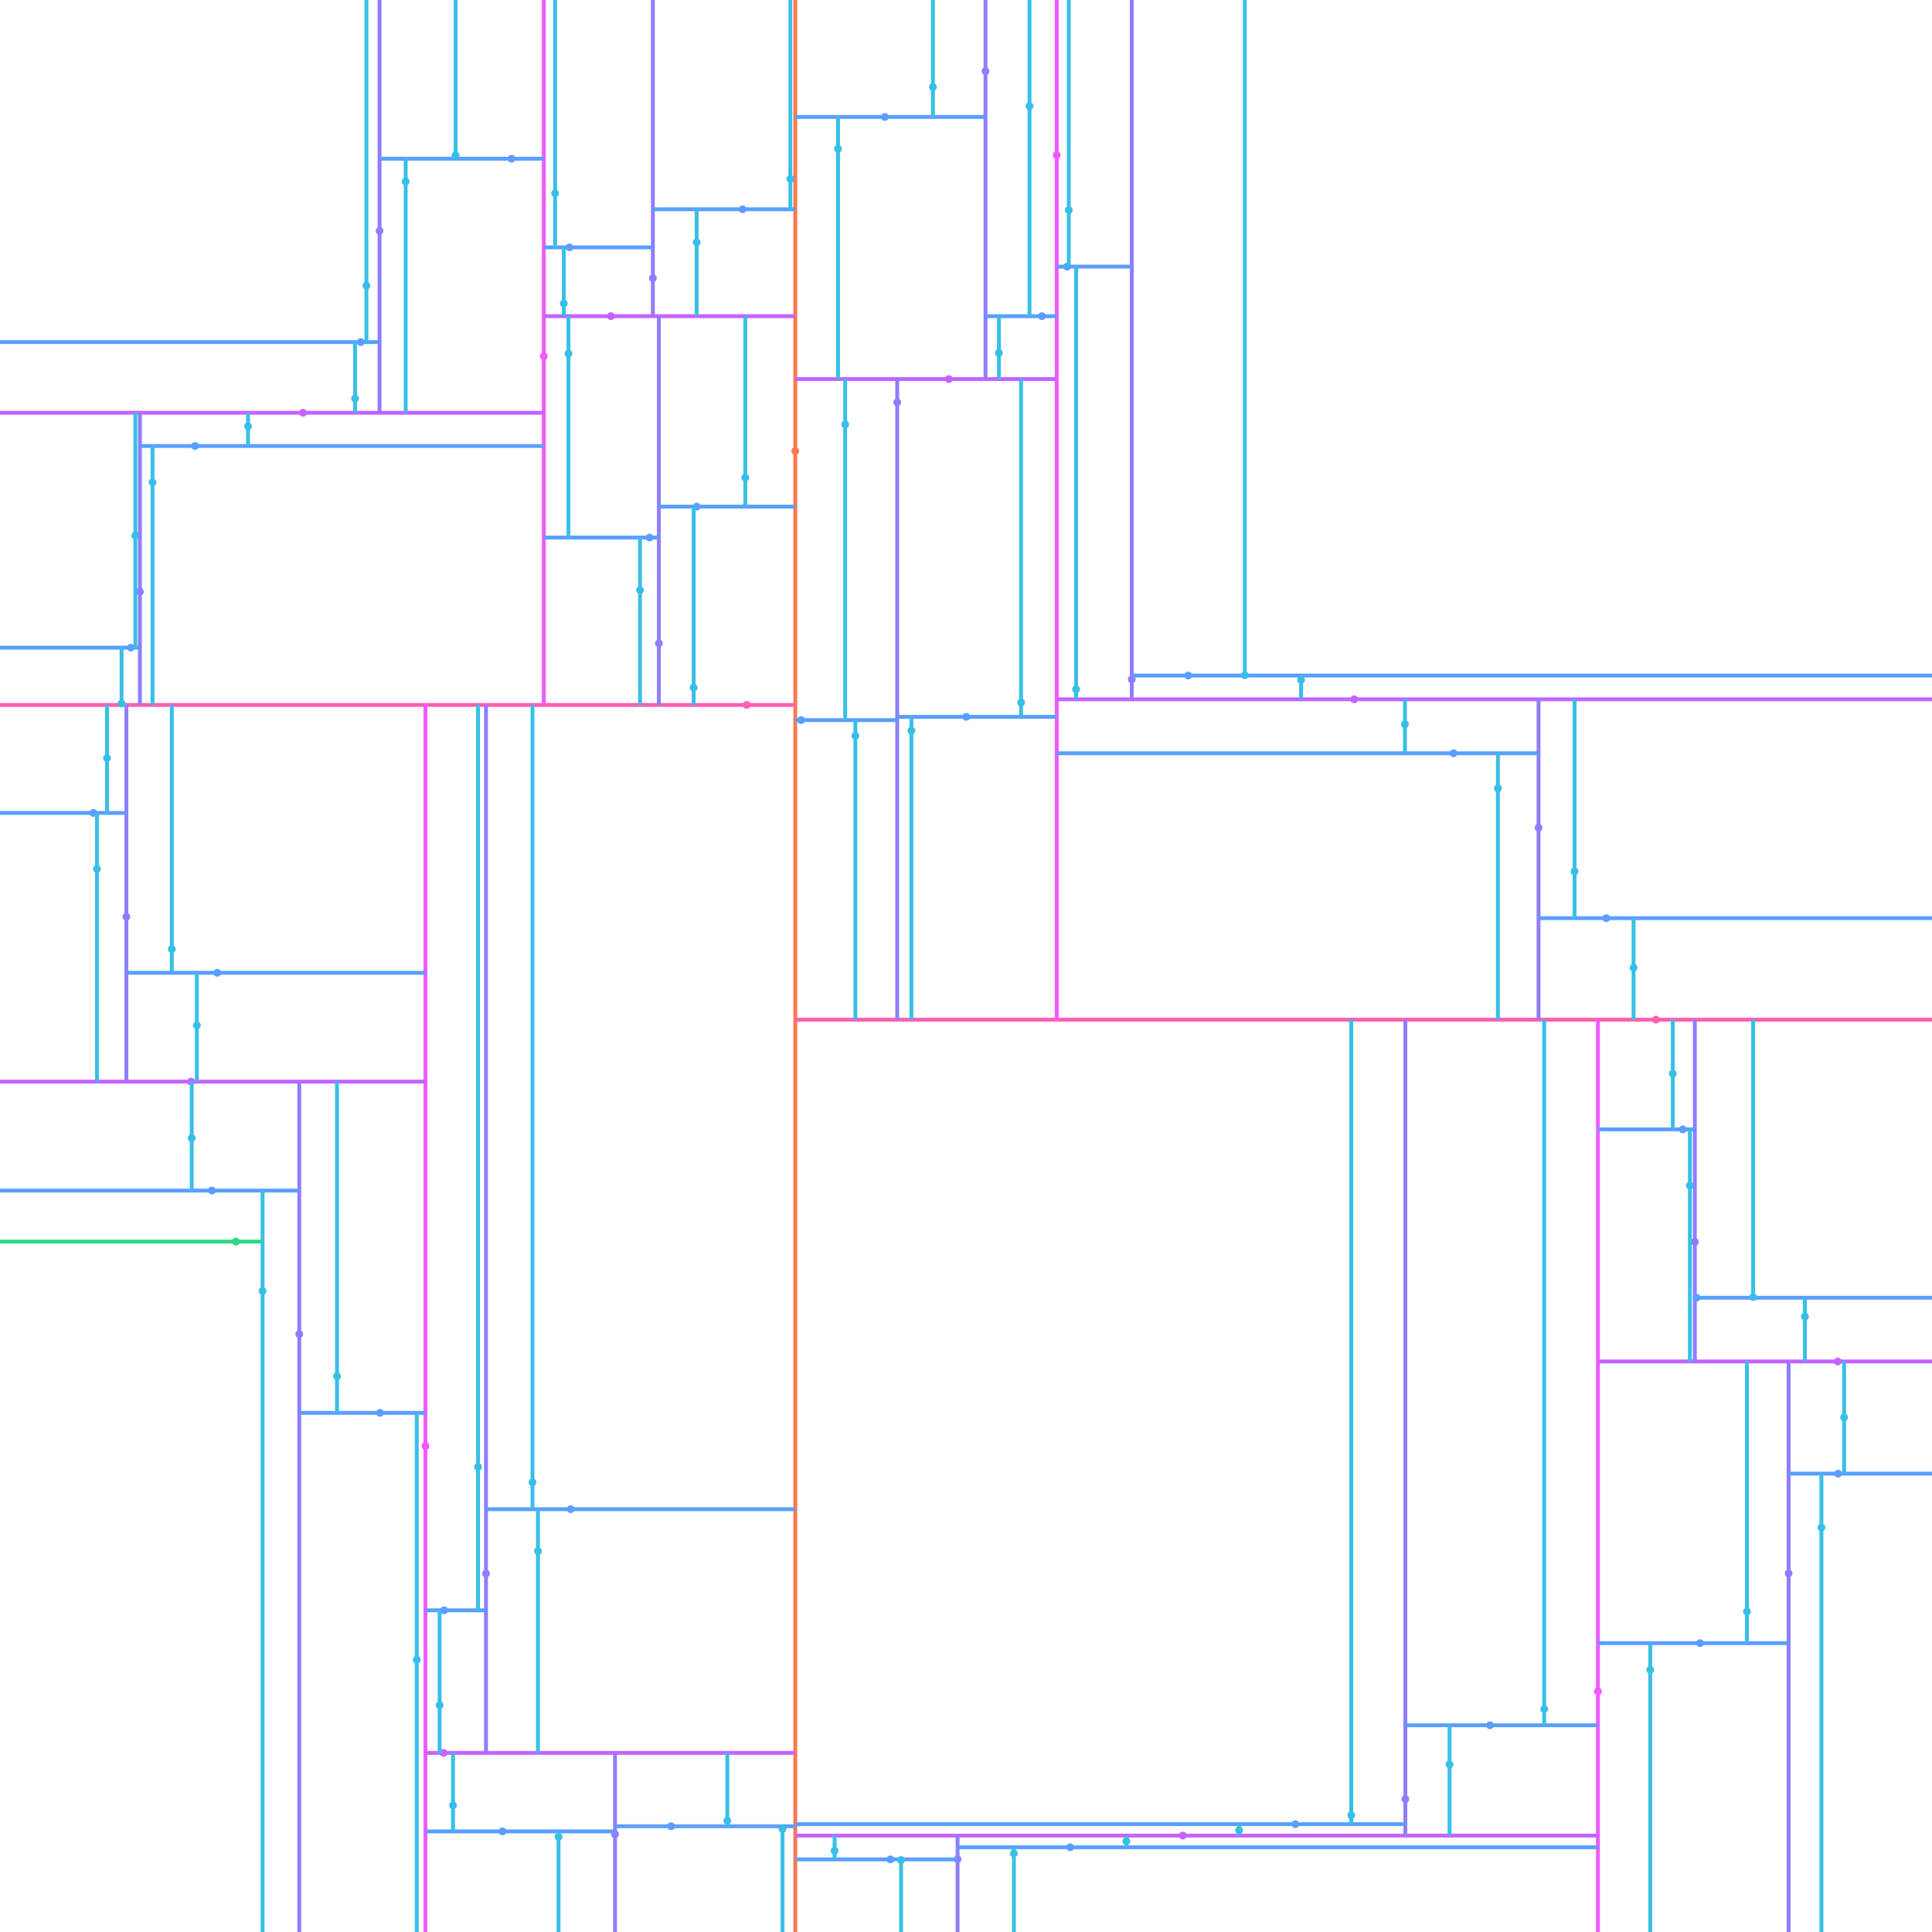 <?xml version="1.0" standalone="no" ?>
<!DOCTYPE svg PUBLIC "-//W3C//DTD SVG 1.1//EN" "http://www.w3.org/Graphics/SVG/1.1/DTD/svg11.dtd">
<svg width="1000px" height="1000px" xmlns="http://www.w3.org/2000/svg" version="1.1" >
	<polygon points="0,1000 1000,1000 1000,0 0,0 " fill="rgb(255,255,255)" />
	<circle cx="411.641" cy="233.463" r="2" fill="rgb(255,120,79)" />
	<line x1="411.641" y1="1000" x2="411.641" y2="0" stroke-width="2" stroke="rgb(255,120,79)" />
	<circle cx="386.504" cy="364.877" r="2" fill="rgb(263,96,178)" />
	<line x1="0" y1="364.877" x2="411.641" y2="364.877" stroke-width="2" stroke="rgb(263,96,178)" />
	<circle cx="220.221" cy="748.475" r="2" fill="rgb(242,89,270)" />
	<line x1="220.221" y1="1000" x2="220.221" y2="364.877" stroke-width="2" stroke="rgb(242,89,270)" />
	<circle cx="98.89" cy="559.848" r="2" fill="rgb(198,99,332)" />
	<line x1="0" y1="559.848" x2="220.221" y2="559.848" stroke-width="2" stroke="rgb(198,99,332)" />
	<circle cx="154.906" cy="690.534" r="2" fill="rgb(143,125,346)" />
	<line x1="154.906" y1="1000" x2="154.906" y2="559.848" stroke-width="2" stroke="rgb(143,125,346)" />
	<circle cx="109.692" cy="616.242" r="2" fill="rgb(91,158,310)" />
	<line x1="0" y1="616.242" x2="154.906" y2="616.242" stroke-width="2" stroke="rgb(91,158,310)" />
	<circle cx="135.909" cy="668.217" r="2" fill="rgb(56,191,231)" />
	<line x1="135.909" y1="1000" x2="135.909" y2="616.242" stroke-width="2" stroke="rgb(56,191,231)" />
	<circle cx="122.099" cy="642.656" r="2" fill="rgb(48,214,133)" />
	<line x1="0" y1="642.656" x2="135.909" y2="642.656" stroke-width="2" stroke="rgb(48,214,133)" />
	<circle cx="99.23" cy="589.085" r="2" fill="rgb(56,191,231)" />
	<line x1="99.23" y1="616.242" x2="99.23" y2="559.848" stroke-width="2" stroke="rgb(56,191,231)" />
	<circle cx="196.716" cy="731.306" r="2" fill="rgb(91,158,310)" />
	<line x1="154.906" y1="731.306" x2="220.221" y2="731.306" stroke-width="2" stroke="rgb(91,158,310)" />
	<circle cx="215.714" cy="859.024" r="2" fill="rgb(56,191,231)" />
	<line x1="215.714" y1="1000" x2="215.714" y2="731.306" stroke-width="2" stroke="rgb(56,191,231)" />
	<circle cx="174.426" cy="712.357" r="2" fill="rgb(56,191,231)" />
	<line x1="174.426" y1="731.306" x2="174.426" y2="559.848" stroke-width="2" stroke="rgb(56,191,231)" />
	<circle cx="65.414" cy="474.502" r="2" fill="rgb(143,125,346)" />
	<line x1="65.414" y1="559.848" x2="65.414" y2="364.877" stroke-width="2" stroke="rgb(143,125,346)" />
	<circle cx="48.28" cy="420.768" r="2" fill="rgb(91,158,310)" />
	<line x1="0" y1="420.768" x2="65.414" y2="420.768" stroke-width="2" stroke="rgb(91,158,310)" />
	<circle cx="50.184" cy="449.766" r="2" fill="rgb(56,191,231)" />
	<line x1="50.184" y1="559.848" x2="50.184" y2="420.768" stroke-width="2" stroke="rgb(56,191,231)" />
	<circle cx="55.396" cy="392.412" r="2" fill="rgb(56,191,231)" />
	<line x1="55.396" y1="420.768" x2="55.396" y2="364.877" stroke-width="2" stroke="rgb(56,191,231)" />
	<circle cx="112.451" cy="503.511" r="2" fill="rgb(91,158,310)" />
	<line x1="65.414" y1="503.511" x2="220.221" y2="503.511" stroke-width="2" stroke="rgb(91,158,310)" />
	<circle cx="101.893" cy="530.742" r="2" fill="rgb(56,191,231)" />
	<line x1="101.893" y1="559.848" x2="101.893" y2="503.511" stroke-width="2" stroke="rgb(56,191,231)" />
	<circle cx="88.925" cy="491.267" r="2" fill="rgb(56,191,231)" />
	<line x1="88.925" y1="503.511" x2="88.925" y2="364.877" stroke-width="2" stroke="rgb(56,191,231)" />
	<circle cx="229.621" cy="907.304" r="2" fill="rgb(198,99,332)" />
	<line x1="220.221" y1="907.304" x2="411.641" y2="907.304" stroke-width="2" stroke="rgb(198,99,332)" />
	<circle cx="318.342" cy="949.397" r="2" fill="rgb(143,125,346)" />
	<line x1="318.342" y1="1000" x2="318.342" y2="907.304" stroke-width="2" stroke="rgb(143,125,346)" />
	<circle cx="260.056" cy="947.93" r="2" fill="rgb(91,158,310)" />
	<line x1="220.221" y1="947.93" x2="318.342" y2="947.93" stroke-width="2" stroke="rgb(91,158,310)" />
	<circle cx="289.093" cy="950.721" r="2" fill="rgb(56,191,231)" />
	<line x1="289.093" y1="1000" x2="289.093" y2="947.93" stroke-width="2" stroke="rgb(56,191,231)" />
	<circle cx="234.478" cy="934.446" r="2" fill="rgb(56,191,231)" />
	<line x1="234.478" y1="947.93" x2="234.478" y2="907.304" stroke-width="2" stroke="rgb(56,191,231)" />
	<circle cx="347.321" cy="945.269" r="2" fill="rgb(91,158,310)" />
	<line x1="318.342" y1="945.269" x2="411.641" y2="945.269" stroke-width="2" stroke="rgb(91,158,310)" />
	<circle cx="405.039" cy="946.68" r="2" fill="rgb(56,191,231)" />
	<line x1="405.039" y1="1000" x2="405.039" y2="945.269" stroke-width="2" stroke="rgb(56,191,231)" />
	<circle cx="376.456" cy="942.412" r="2" fill="rgb(56,191,231)" />
	<line x1="376.456" y1="945.269" x2="376.456" y2="907.304" stroke-width="2" stroke="rgb(56,191,231)" />
	<circle cx="251.557" cy="814.463" r="2" fill="rgb(143,125,346)" />
	<line x1="251.557" y1="907.304" x2="251.557" y2="364.877" stroke-width="2" stroke="rgb(143,125,346)" />
	<circle cx="229.894" cy="833.504" r="2" fill="rgb(91,158,310)" />
	<line x1="220.221" y1="833.504" x2="251.557" y2="833.504" stroke-width="2" stroke="rgb(91,158,310)" />
	<circle cx="227.546" cy="882.634" r="2" fill="rgb(56,191,231)" />
	<line x1="227.546" y1="907.304" x2="227.546" y2="833.504" stroke-width="2" stroke="rgb(56,191,231)" />
	<circle cx="247.429" cy="759.254" r="2" fill="rgb(56,191,231)" />
	<line x1="247.429" y1="833.504" x2="247.429" y2="364.877" stroke-width="2" stroke="rgb(56,191,231)" />
	<circle cx="295.392" cy="781.159" r="2" fill="rgb(91,158,310)" />
	<line x1="251.557" y1="781.159" x2="411.641" y2="781.159" stroke-width="2" stroke="rgb(91,158,310)" />
	<circle cx="278.445" cy="802.877" r="2" fill="rgb(56,191,231)" />
	<line x1="278.445" y1="907.304" x2="278.445" y2="781.159" stroke-width="2" stroke="rgb(56,191,231)" />
	<circle cx="275.616" cy="767.243" r="2" fill="rgb(56,191,231)" />
	<line x1="275.616" y1="781.159" x2="275.616" y2="364.877" stroke-width="2" stroke="rgb(56,191,231)" />
	<circle cx="281.47" cy="184.425" r="2" fill="rgb(242,89,270)" />
	<line x1="281.47" y1="364.877" x2="281.47" y2="0" stroke-width="2" stroke="rgb(242,89,270)" />
	<circle cx="156.825" cy="213.641" r="2" fill="rgb(198,99,332)" />
	<line x1="0" y1="213.641" x2="281.47" y2="213.641" stroke-width="2" stroke="rgb(198,99,332)" />
	<circle cx="72.422" cy="306.286" r="2" fill="rgb(143,125,346)" />
	<line x1="72.422" y1="364.877" x2="72.422" y2="213.641" stroke-width="2" stroke="rgb(143,125,346)" />
	<circle cx="67.712" cy="335.223" r="2" fill="rgb(91,158,310)" />
	<line x1="0" y1="335.223" x2="72.422" y2="335.223" stroke-width="2" stroke="rgb(91,158,310)" />
	<circle cx="62.918" cy="364.111" r="2" fill="rgb(56,191,231)" />
	<line x1="62.918" y1="364.877" x2="62.918" y2="335.223" stroke-width="2" stroke="rgb(56,191,231)" />
	<circle cx="70.048" cy="277.248" r="2" fill="rgb(56,191,231)" />
	<line x1="70.048" y1="335.223" x2="70.048" y2="213.641" stroke-width="2" stroke="rgb(56,191,231)" />
	<circle cx="100.948" cy="230.849" r="2" fill="rgb(91,158,310)" />
	<line x1="72.422" y1="230.849" x2="281.47" y2="230.849" stroke-width="2" stroke="rgb(91,158,310)" />
	<circle cx="78.951" cy="249.608" r="2" fill="rgb(56,191,231)" />
	<line x1="78.951" y1="364.877" x2="78.951" y2="230.849" stroke-width="2" stroke="rgb(56,191,231)" />
	<circle cx="128.389" cy="220.649" r="2" fill="rgb(56,191,231)" />
	<line x1="128.389" y1="230.849" x2="128.389" y2="213.641" stroke-width="2" stroke="rgb(56,191,231)" />
	<circle cx="196.452" cy="119.497" r="2" fill="rgb(143,125,346)" />
	<line x1="196.452" y1="213.641" x2="196.452" y2="0" stroke-width="2" stroke="rgb(143,125,346)" />
	<circle cx="186.717" cy="177.071" r="2" fill="rgb(91,158,310)" />
	<line x1="0" y1="177.071" x2="196.452" y2="177.071" stroke-width="2" stroke="rgb(91,158,310)" />
	<circle cx="183.784" cy="206.233" r="2" fill="rgb(56,191,231)" />
	<line x1="183.784" y1="213.641" x2="183.784" y2="177.071" stroke-width="2" stroke="rgb(56,191,231)" />
	<circle cx="189.652" cy="147.918" r="2" fill="rgb(56,191,231)" />
	<line x1="189.652" y1="177.071" x2="189.652" y2="0" stroke-width="2" stroke="rgb(56,191,231)" />
	<circle cx="264.791" cy="82.149" r="2" fill="rgb(91,158,310)" />
	<line x1="196.452" y1="82.149" x2="281.47" y2="82.149" stroke-width="2" stroke="rgb(91,158,310)" />
	<circle cx="209.981" cy="93.954" r="2" fill="rgb(56,191,231)" />
	<line x1="209.981" y1="213.641" x2="209.981" y2="82.149" stroke-width="2" stroke="rgb(56,191,231)" />
	<circle cx="235.814" cy="80.401" r="2" fill="rgb(56,191,231)" />
	<line x1="235.814" y1="82.149" x2="235.814" y2="0" stroke-width="2" stroke="rgb(56,191,231)" />
	<circle cx="316.199" cy="163.643" r="2" fill="rgb(198,99,332)" />
	<line x1="281.47" y1="163.643" x2="411.641" y2="163.643" stroke-width="2" stroke="rgb(198,99,332)" />
	<circle cx="341.028" cy="332.998" r="2" fill="rgb(143,125,346)" />
	<line x1="341.028" y1="364.877" x2="341.028" y2="163.643" stroke-width="2" stroke="rgb(143,125,346)" />
	<circle cx="336.216" cy="278.241" r="2" fill="rgb(91,158,310)" />
	<line x1="281.47" y1="278.241" x2="341.028" y2="278.241" stroke-width="2" stroke="rgb(91,158,310)" />
	<circle cx="331.273" cy="305.457" r="2" fill="rgb(56,191,231)" />
	<line x1="331.273" y1="364.877" x2="331.273" y2="278.241" stroke-width="2" stroke="rgb(56,191,231)" />
	<circle cx="294.239" cy="183.043" r="2" fill="rgb(56,191,231)" />
	<line x1="294.239" y1="278.241" x2="294.239" y2="163.643" stroke-width="2" stroke="rgb(56,191,231)" />
	<circle cx="360.677" cy="262.231" r="2" fill="rgb(91,158,310)" />
	<line x1="341.028" y1="262.231" x2="411.641" y2="262.231" stroke-width="2" stroke="rgb(91,158,310)" />
	<circle cx="359.038" cy="355.927" r="2" fill="rgb(56,191,231)" />
	<line x1="359.038" y1="364.877" x2="359.038" y2="262.231" stroke-width="2" stroke="rgb(56,191,231)" />
	<circle cx="385.76" cy="247.2" r="2" fill="rgb(56,191,231)" />
	<line x1="385.76" y1="262.231" x2="385.76" y2="163.643" stroke-width="2" stroke="rgb(56,191,231)" />
	<circle cx="337.922" cy="143.98" r="2" fill="rgb(143,125,346)" />
	<line x1="337.922" y1="163.643" x2="337.922" y2="0" stroke-width="2" stroke="rgb(143,125,346)" />
	<circle cx="294.828" cy="128.038" r="2" fill="rgb(91,158,310)" />
	<line x1="281.47" y1="128.038" x2="337.922" y2="128.038" stroke-width="2" stroke="rgb(91,158,310)" />
	<circle cx="291.822" cy="157.073" r="2" fill="rgb(56,191,231)" />
	<line x1="291.822" y1="163.643" x2="291.822" y2="128.038" stroke-width="2" stroke="rgb(56,191,231)" />
	<circle cx="287.318" cy="100.052" r="2" fill="rgb(56,191,231)" />
	<line x1="287.318" y1="128.038" x2="287.318" y2="0" stroke-width="2" stroke="rgb(56,191,231)" />
	<circle cx="384.358" cy="108.327" r="2" fill="rgb(91,158,310)" />
	<line x1="337.922" y1="108.327" x2="411.641" y2="108.327" stroke-width="2" stroke="rgb(91,158,310)" />
	<circle cx="360.594" cy="125.446" r="2" fill="rgb(56,191,231)" />
	<line x1="360.594" y1="163.643" x2="360.594" y2="108.327" stroke-width="2" stroke="rgb(56,191,231)" />
	<circle cx="409.092" cy="92.598" r="2" fill="rgb(56,191,231)" />
	<line x1="409.092" y1="108.327" x2="409.092" y2="0" stroke-width="2" stroke="rgb(56,191,231)" />
	<circle cx="857.108" cy="527.777" r="2" fill="rgb(263,96,178)" />
	<line x1="411.641" y1="527.777" x2="1000" y2="527.777" stroke-width="2" stroke="rgb(263,96,178)" />
	<circle cx="827.086" cy="875.487" r="2" fill="rgb(242,89,270)" />
	<line x1="827.086" y1="1000" x2="827.086" y2="527.777" stroke-width="2" stroke="rgb(242,89,270)" />
	<circle cx="612.211" cy="950.102" r="2" fill="rgb(198,99,332)" />
	<line x1="411.641" y1="950.102" x2="827.086" y2="950.102" stroke-width="2" stroke="rgb(198,99,332)" />
	<circle cx="495.646" cy="962.338" r="2" fill="rgb(143,125,346)" />
	<line x1="495.646" y1="1000" x2="495.646" y2="950.102" stroke-width="2" stroke="rgb(143,125,346)" />
	<circle cx="460.879" cy="962.422" r="2" fill="rgb(91,158,310)" />
	<line x1="411.641" y1="962.422" x2="495.646" y2="962.422" stroke-width="2" stroke="rgb(91,158,310)" />
	<circle cx="466.398" cy="962.754" r="2" fill="rgb(56,191,231)" />
	<line x1="466.398" y1="1000" x2="466.398" y2="962.422" stroke-width="2" stroke="rgb(56,191,231)" />
	<circle cx="431.985" cy="957.971" r="2" fill="rgb(56,191,231)" />
	<line x1="431.985" y1="962.422" x2="431.985" y2="950.102" stroke-width="2" stroke="rgb(56,191,231)" />
	<circle cx="553.902" cy="956.145" r="2" fill="rgb(91,158,310)" />
	<line x1="495.646" y1="956.145" x2="827.086" y2="956.145" stroke-width="2" stroke="rgb(91,158,310)" />
	<circle cx="524.792" cy="959.314" r="2" fill="rgb(56,191,231)" />
	<line x1="524.792" y1="1000" x2="524.792" y2="956.145" stroke-width="2" stroke="rgb(56,191,231)" />
	<circle cx="583.033" cy="953.037" r="2" fill="rgb(56,191,231)" />
	<line x1="583.033" y1="956.145" x2="583.033" y2="950.102" stroke-width="2" stroke="rgb(56,191,231)" />
	<circle cx="727.405" cy="931.215" r="2" fill="rgb(143,125,346)" />
	<line x1="727.405" y1="950.102" x2="727.405" y2="527.777" stroke-width="2" stroke="rgb(143,125,346)" />
	<circle cx="670.493" cy="944.174" r="2" fill="rgb(91,158,310)" />
	<line x1="411.641" y1="944.174" x2="727.405" y2="944.174" stroke-width="2" stroke="rgb(91,158,310)" />
	<circle cx="641.352" cy="947.36" r="2" fill="rgb(56,191,231)" />
	<line x1="641.352" y1="950.102" x2="641.352" y2="944.174" stroke-width="2" stroke="rgb(56,191,231)" />
	<circle cx="699.412" cy="939.552" r="2" fill="rgb(56,191,231)" />
	<line x1="699.412" y1="944.174" x2="699.412" y2="527.777" stroke-width="2" stroke="rgb(56,191,231)" />
	<circle cx="771.238" cy="892.992" r="2" fill="rgb(91,158,310)" />
	<line x1="727.405" y1="892.992" x2="827.086" y2="892.992" stroke-width="2" stroke="rgb(91,158,310)" />
	<circle cx="750.292" cy="913.288" r="2" fill="rgb(56,191,231)" />
	<line x1="750.292" y1="950.102" x2="750.292" y2="892.992" stroke-width="2" stroke="rgb(56,191,231)" />
	<circle cx="799.277" cy="884.592" r="2" fill="rgb(56,191,231)" />
	<line x1="799.277" y1="892.992" x2="799.277" y2="527.777" stroke-width="2" stroke="rgb(56,191,231)" />
	<circle cx="951.221" cy="704.694" r="2" fill="rgb(198,99,332)" />
	<line x1="827.086" y1="704.694" x2="1000" y2="704.694" stroke-width="2" stroke="rgb(198,99,332)" />
	<circle cx="925.791" cy="814.368" r="2" fill="rgb(143,125,346)" />
	<line x1="925.791" y1="1000" x2="925.791" y2="704.694" stroke-width="2" stroke="rgb(143,125,346)" />
	<circle cx="879.966" cy="850.496" r="2" fill="rgb(91,158,310)" />
	<line x1="827.086" y1="850.496" x2="925.791" y2="850.496" stroke-width="2" stroke="rgb(91,158,310)" />
	<circle cx="854.159" cy="864.309" r="2" fill="rgb(56,191,231)" />
	<line x1="854.159" y1="1000" x2="854.159" y2="850.496" stroke-width="2" stroke="rgb(56,191,231)" />
	<circle cx="904.215" cy="834.109" r="2" fill="rgb(56,191,231)" />
	<line x1="904.215" y1="850.496" x2="904.215" y2="704.694" stroke-width="2" stroke="rgb(56,191,231)" />
	<circle cx="951.379" cy="762.758" r="2" fill="rgb(91,158,310)" />
	<line x1="925.791" y1="762.758" x2="1000" y2="762.758" stroke-width="2" stroke="rgb(91,158,310)" />
	<circle cx="942.767" cy="790.641" r="2" fill="rgb(56,191,231)" />
	<line x1="942.767" y1="1000" x2="942.767" y2="762.758" stroke-width="2" stroke="rgb(56,191,231)" />
	<circle cx="954.517" cy="733.633" r="2" fill="rgb(56,191,231)" />
	<line x1="954.517" y1="762.758" x2="954.517" y2="704.694" stroke-width="2" stroke="rgb(56,191,231)" />
	<circle cx="877.245" cy="642.813" r="2" fill="rgb(143,125,346)" />
	<line x1="877.245" y1="704.694" x2="877.245" y2="527.777" stroke-width="2" stroke="rgb(143,125,346)" />
	<circle cx="870.999" cy="584.568" r="2" fill="rgb(91,158,310)" />
	<line x1="827.086" y1="584.568" x2="877.245" y2="584.568" stroke-width="2" stroke="rgb(91,158,310)" />
	<circle cx="874.687" cy="613.621" r="2" fill="rgb(56,191,231)" />
	<line x1="874.687" y1="704.694" x2="874.687" y2="584.568" stroke-width="2" stroke="rgb(56,191,231)" />
	<circle cx="865.84" cy="555.727" r="2" fill="rgb(56,191,231)" />
	<line x1="865.84" y1="584.568" x2="865.84" y2="527.777" stroke-width="2" stroke="rgb(56,191,231)" />
	<circle cx="878.133" cy="671.708" r="2" fill="rgb(91,158,310)" />
	<line x1="877.245" y1="671.708" x2="1000" y2="671.708" stroke-width="2" stroke="rgb(91,158,310)" />
	<circle cx="934.226" cy="681.47" r="2" fill="rgb(56,191,231)" />
	<line x1="934.226" y1="704.694" x2="934.226" y2="671.708" stroke-width="2" stroke="rgb(56,191,231)" />
	<circle cx="907.419" cy="671.381" r="2" fill="rgb(56,191,231)" />
	<line x1="907.419" y1="671.708" x2="907.419" y2="527.777" stroke-width="2" stroke="rgb(56,191,231)" />
	<circle cx="546.968" cy="80.301" r="2" fill="rgb(242,89,270)" />
	<line x1="546.968" y1="527.777" x2="546.968" y2="0" stroke-width="2" stroke="rgb(242,89,270)" />
	<circle cx="491.11" cy="196.206" r="2" fill="rgb(198,99,332)" />
	<line x1="411.641" y1="196.206" x2="546.968" y2="196.206" stroke-width="2" stroke="rgb(198,99,332)" />
	<circle cx="464.395" cy="208.256" r="2" fill="rgb(143,125,346)" />
	<line x1="464.395" y1="527.777" x2="464.395" y2="196.206" stroke-width="2" stroke="rgb(143,125,346)" />
	<circle cx="414.68" cy="372.724" r="2" fill="rgb(91,158,310)" />
	<line x1="411.641" y1="372.724" x2="464.395" y2="372.724" stroke-width="2" stroke="rgb(91,158,310)" />
	<circle cx="442.726" cy="380.889" r="2" fill="rgb(56,191,231)" />
	<line x1="442.726" y1="527.777" x2="442.726" y2="372.724" stroke-width="2" stroke="rgb(56,191,231)" />
	<circle cx="437.456" cy="219.683" r="2" fill="rgb(56,191,231)" />
	<line x1="437.456" y1="372.724" x2="437.456" y2="196.206" stroke-width="2" stroke="rgb(56,191,231)" />
	<circle cx="500.146" cy="371.038" r="2" fill="rgb(91,158,310)" />
	<line x1="464.395" y1="371.038" x2="546.968" y2="371.038" stroke-width="2" stroke="rgb(91,158,310)" />
	<circle cx="471.751" cy="378.17" r="2" fill="rgb(56,191,231)" />
	<line x1="471.751" y1="527.777" x2="471.751" y2="371.038" stroke-width="2" stroke="rgb(56,191,231)" />
	<circle cx="528.503" cy="363.638" r="2" fill="rgb(56,191,231)" />
	<line x1="528.503" y1="371.038" x2="528.503" y2="196.206" stroke-width="2" stroke="rgb(56,191,231)" />
	<circle cx="510.09" cy="36.846" r="2" fill="rgb(143,125,346)" />
	<line x1="510.09" y1="196.206" x2="510.09" y2="0" stroke-width="2" stroke="rgb(143,125,346)" />
	<circle cx="458.01" cy="60.528" r="2" fill="rgb(91,158,310)" />
	<line x1="411.641" y1="60.528" x2="510.09" y2="60.528" stroke-width="2" stroke="rgb(91,158,310)" />
	<circle cx="433.775" cy="77.01" r="2" fill="rgb(56,191,231)" />
	<line x1="433.775" y1="196.206" x2="433.775" y2="60.528" stroke-width="2" stroke="rgb(56,191,231)" />
	<circle cx="482.876" cy="45.031" r="2" fill="rgb(56,191,231)" />
	<line x1="482.876" y1="60.528" x2="482.876" y2="0" stroke-width="2" stroke="rgb(56,191,231)" />
	<circle cx="539.264" cy="163.662" r="2" fill="rgb(91,158,310)" />
	<line x1="510.09" y1="163.662" x2="546.968" y2="163.662" stroke-width="2" stroke="rgb(91,158,310)" />
	<circle cx="517.035" cy="182.644" r="2" fill="rgb(56,191,231)" />
	<line x1="517.035" y1="196.206" x2="517.035" y2="163.662" stroke-width="2" stroke="rgb(56,191,231)" />
	<circle cx="532.881" cy="54.916" r="2" fill="rgb(56,191,231)" />
	<line x1="532.881" y1="163.662" x2="532.881" y2="0" stroke-width="2" stroke="rgb(56,191,231)" />
	<circle cx="700.926" cy="361.966" r="2" fill="rgb(198,99,332)" />
	<line x1="546.968" y1="361.966" x2="1000" y2="361.966" stroke-width="2" stroke="rgb(198,99,332)" />
	<circle cx="796.348" cy="428.45" r="2" fill="rgb(143,125,346)" />
	<line x1="796.348" y1="527.777" x2="796.348" y2="361.966" stroke-width="2" stroke="rgb(143,125,346)" />
	<circle cx="752.366" cy="389.902" r="2" fill="rgb(91,158,310)" />
	<line x1="546.968" y1="389.902" x2="796.348" y2="389.902" stroke-width="2" stroke="rgb(91,158,310)" />
	<circle cx="775.314" cy="408.061" r="2" fill="rgb(56,191,231)" />
	<line x1="775.314" y1="527.777" x2="775.314" y2="389.902" stroke-width="2" stroke="rgb(56,191,231)" />
	<circle cx="727.205" cy="374.915" r="2" fill="rgb(56,191,231)" />
	<line x1="727.205" y1="389.902" x2="727.205" y2="361.966" stroke-width="2" stroke="rgb(56,191,231)" />
	<circle cx="831.425" cy="475.249" r="2" fill="rgb(91,158,310)" />
	<line x1="796.348" y1="475.249" x2="1000" y2="475.249" stroke-width="2" stroke="rgb(91,158,310)" />
	<circle cx="845.539" cy="500.923" r="2" fill="rgb(56,191,231)" />
	<line x1="845.539" y1="527.777" x2="845.539" y2="475.249" stroke-width="2" stroke="rgb(56,191,231)" />
	<circle cx="814.987" cy="451.032" r="2" fill="rgb(56,191,231)" />
	<line x1="814.987" y1="475.249" x2="814.987" y2="361.966" stroke-width="2" stroke="rgb(56,191,231)" />
	<circle cx="585.81" cy="351.679" r="2" fill="rgb(143,125,346)" />
	<line x1="585.81" y1="361.966" x2="585.81" y2="0" stroke-width="2" stroke="rgb(143,125,346)" />
	<circle cx="552.352" cy="138.013" r="2" fill="rgb(91,158,310)" />
	<line x1="546.968" y1="138.013" x2="585.81" y2="138.013" stroke-width="2" stroke="rgb(91,158,310)" />
	<circle cx="556.99" cy="356.783" r="2" fill="rgb(56,191,231)" />
	<line x1="556.99" y1="361.966" x2="556.99" y2="138.013" stroke-width="2" stroke="rgb(56,191,231)" />
	<circle cx="553.205" cy="108.775" r="2" fill="rgb(56,191,231)" />
	<line x1="553.205" y1="138.013" x2="553.205" y2="0" stroke-width="2" stroke="rgb(56,191,231)" />
	<circle cx="615.031" cy="349.649" r="2" fill="rgb(91,158,310)" />
	<line x1="585.81" y1="349.649" x2="1000" y2="349.649" stroke-width="2" stroke="rgb(91,158,310)" />
	<circle cx="673.436" cy="351.907" r="2" fill="rgb(56,191,231)" />
	<line x1="673.436" y1="361.966" x2="673.436" y2="349.649" stroke-width="2" stroke="rgb(56,191,231)" />
	<circle cx="644.32" cy="349.522" r="2" fill="rgb(56,191,231)" />
	<line x1="644.32" y1="349.649" x2="644.32" y2="0" stroke-width="2" stroke="rgb(56,191,231)" />
</svg>
